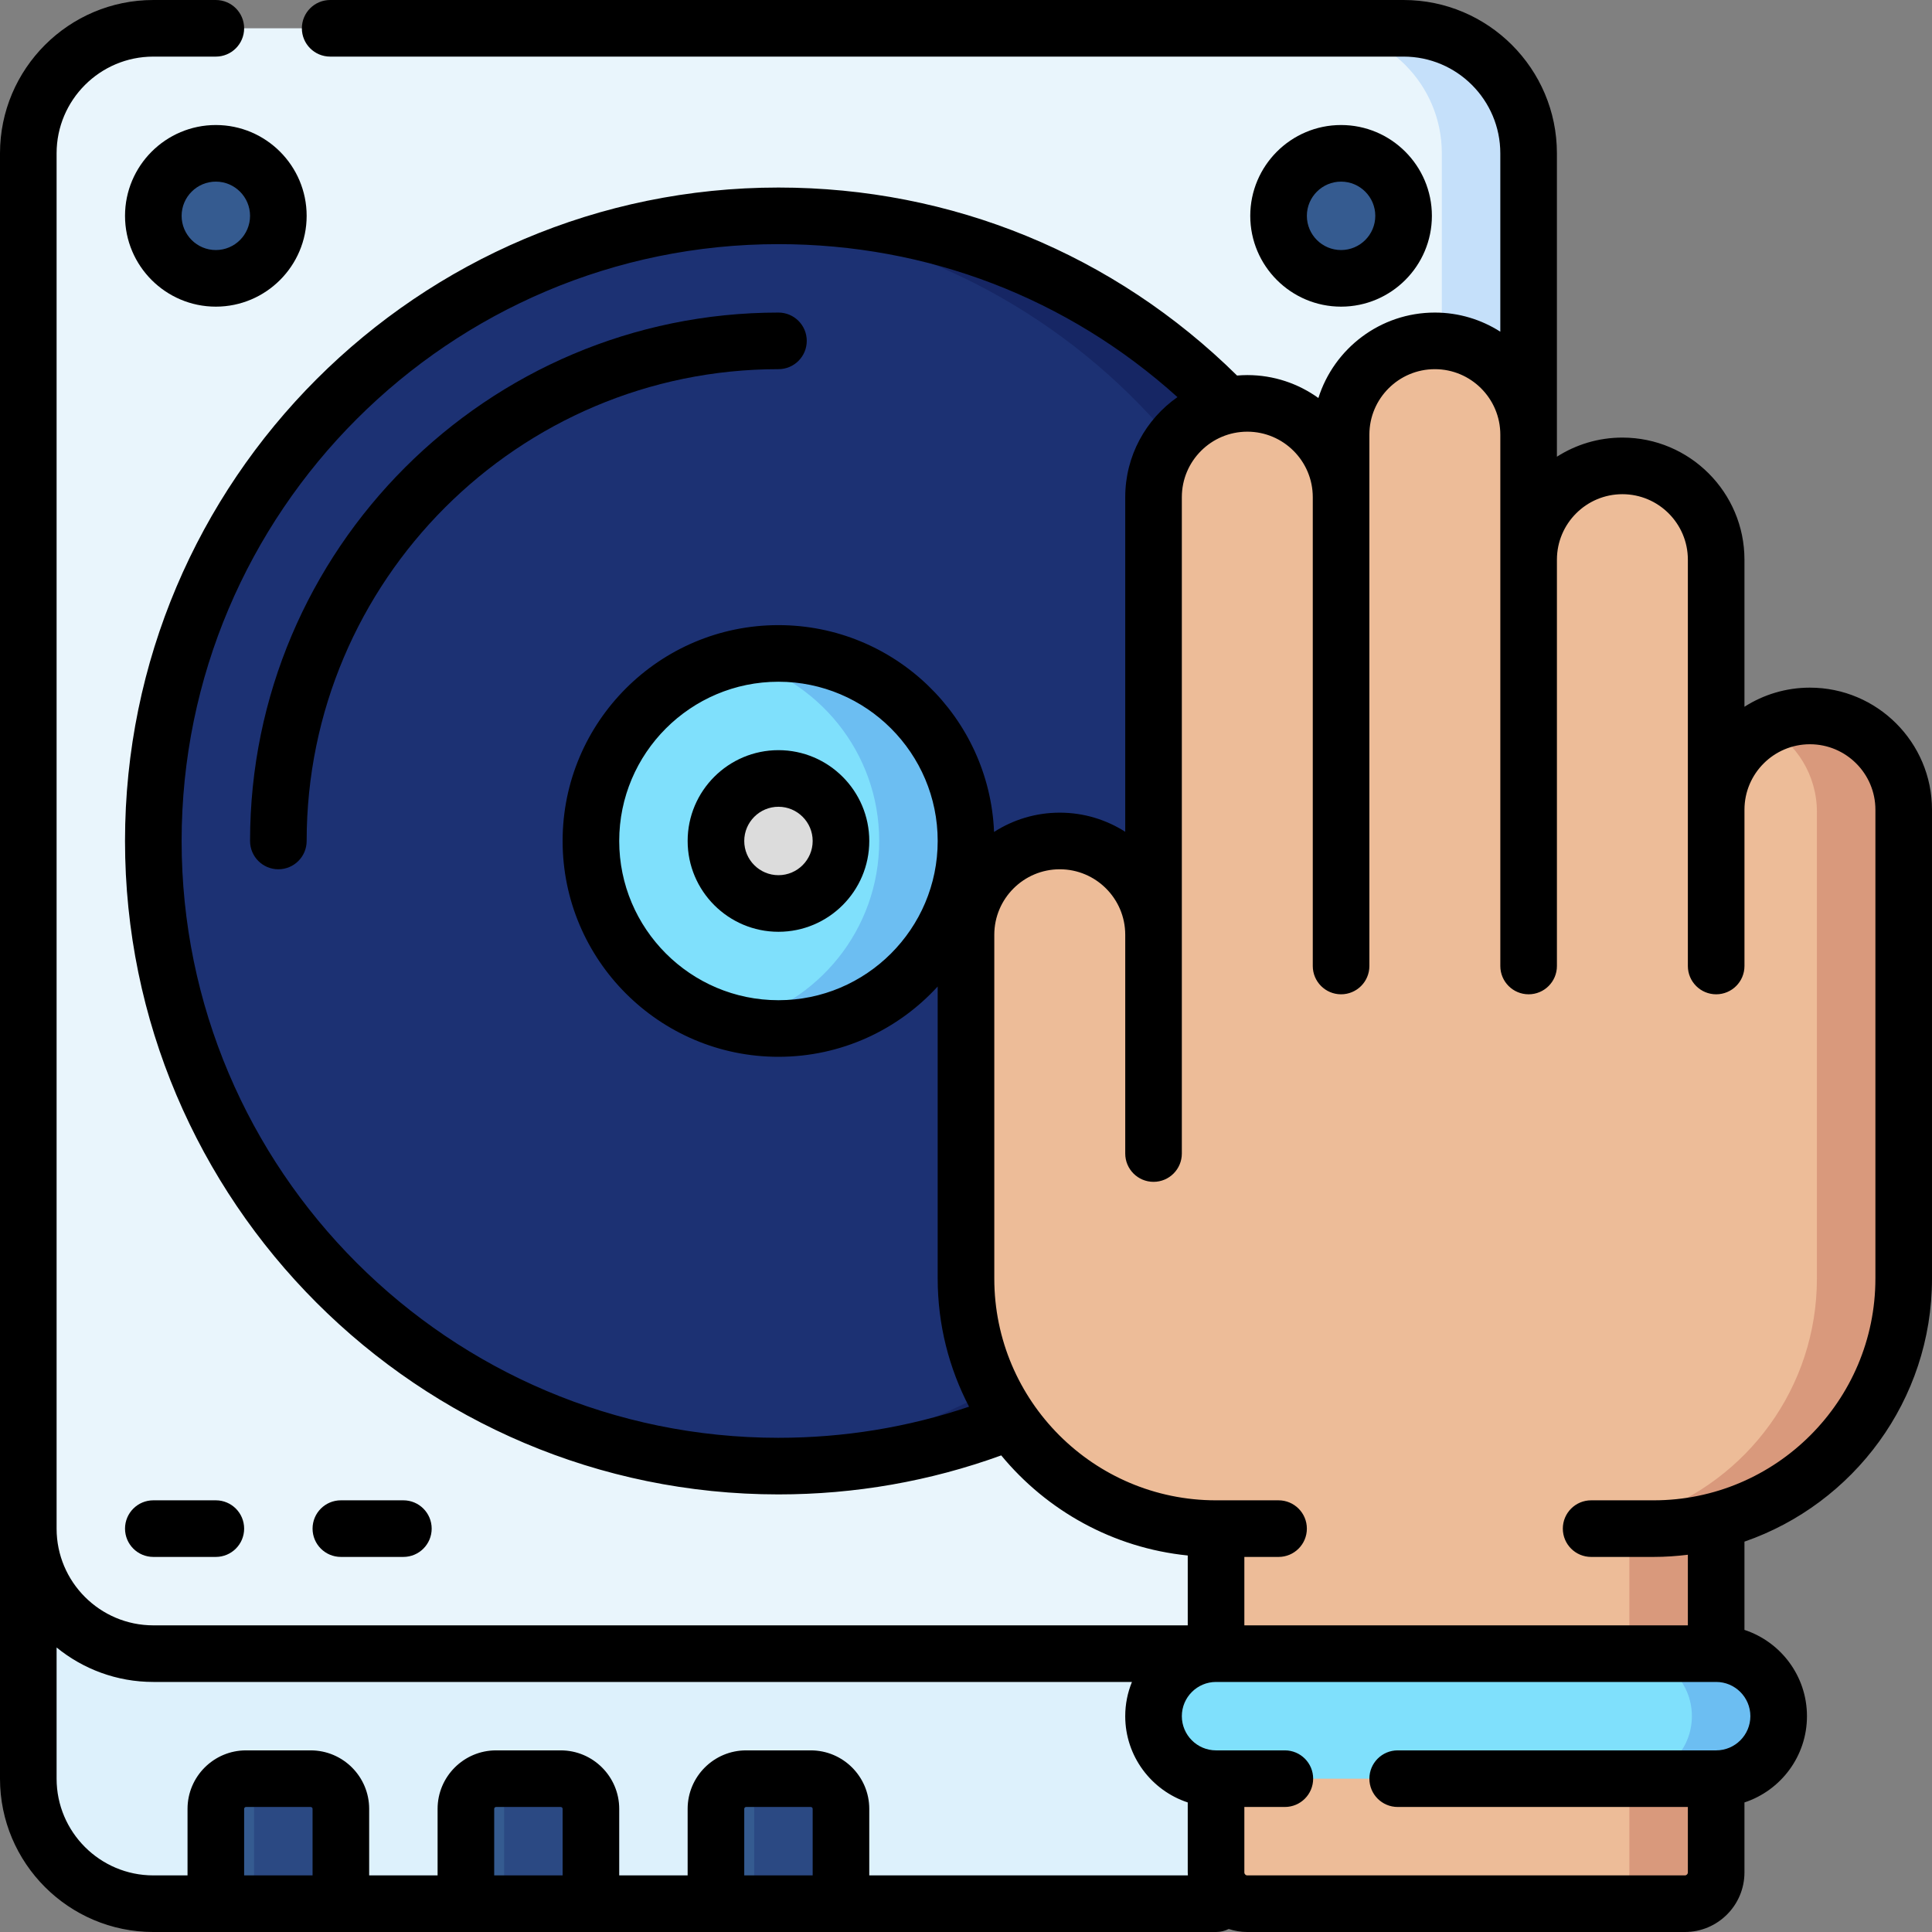 <svg id="Capa_1" enable-background="new 0 0 512 512" height="512" viewBox="0 0 512 512" width="512" xmlns="http://www.w3.org/2000/svg"><rect x="0" y="0" width="512" height="512" fill="#808080" stroke="none"/><g><g><path d="m7.5 405.1v66.268c0 18.298 14.834 33.133 33.132 33.133h331.334c18.299 0 33.133-14.834 33.133-33.133v-66.268z" fill="#ddf1fc"/><path d="m382.099 405.1v66.268c0 18.299-14.834 33.133-33.132 33.133h23c18.298 0 33.132-14.834 33.132-33.133v-66.268z" fill="#355b90"/><path d="m371.966 7.5c18.298 0 33.132 14.834 33.132 33.132v364.468c0 18.299-14.834 33.133-33.132 33.133h-331.334c-18.298 0-33.132-14.834-33.132-33.133v-364.468c0-18.298 14.834-33.132 33.132-33.132z" fill="#e9f5fc"/><g fill="#355b90"><path d="m90.332 504.5h-33.133v-25.133c0-4.418 3.582-8 8-8h17.133c4.418 0 8 3.582 8 8z"/><path d="m156.599 504.5h-33.133v-25.133c0-4.418 3.582-8 8-8h17.133c4.418 0 8 3.582 8 8z"/><path d="m222.866 504.5h-33.133v-25.133c0-4.418 3.582-8 8-8h17.133c4.418 0 8 3.582 8 8z"/></g><path d="m214.866 471.366h-17.133c-1.037 0-2.024.204-2.933.563 2.965 1.171 5.067 4.056 5.067 7.437v25.134h23v-25.133c-.001-4.419-3.583-8.001-8.001-8.001z" fill="#2b4983"/><path d="m148.599 471.366h-17.133c-1.037 0-2.024.204-2.933.563 2.965 1.171 5.067 4.056 5.067 7.437v25.134h23v-25.133c-.001-4.419-3.583-8.001-8.001-8.001z" fill="#2b4983"/><path d="m82.332 471.366h-17.133c-1.037 0-2.024.204-2.933.563 2.965 1.171 5.067 4.056 5.067 7.437v25.134h23v-25.133c-.001-4.419-3.582-8.001-8.001-8.001z" fill="#2b4983"/><g><g><circle cx="57.199" cy="57.2" fill="#355b90" r="16.567"/></g></g><g><g><circle cx="355.399" cy="57.2" fill="#355b90" r="16.567"/></g></g><ellipse cx="206.299" cy="222.867" fill="#1c3173" rx="165.667" ry="165.667" transform="matrix(.707 -.707 .707 .707 -97.167 211.152)"/><path d="m206.299 57.2c-3.851 0-7.668.143-11.454.401 86.151 5.885 154.213 77.622 154.213 165.266s-68.062 159.381-154.213 165.266c3.786.259 7.603.401 11.454.401 91.495 0 165.667-74.172 165.667-165.667 0-91.496-74.172-165.667-165.667-165.667z" fill="#162664"/><circle cx="206.299" cy="222.867" fill="#7fe0fc" r="49.7"/><ellipse cx="206.299" cy="222.867" fill="#dcdcdc" rx="16.567" ry="16.567" transform="matrix(.707 -.707 .707 .707 -97.167 211.152)"/><path d="m206.299 173.167c-3.96 0-7.807.477-11.5 1.352 21.901 5.191 38.2 24.86 38.2 48.348s-16.299 43.157-38.2 48.348c3.693.875 7.54 1.352 11.5 1.352 27.449 0 49.7-22.251 49.7-49.7s-22.251-49.7-49.7-49.7z" fill="#6cbef2"/><path d="m371.967 7.5h-23c18.298 0 33.132 14.834 33.132 33.132v364.468c0 18.299-14.834 33.132-33.132 33.132h23c18.298 0 33.132-14.834 33.132-33.132v-364.468c0-18.298-14.834-33.132-33.132-33.132z" fill="#c5e0fa"/><g><path d="m480.07 189.737c-10.796-.179-20.047 6.53-23.654 16.02-.124.325-.429.543-.777.543-.464 0-.84-.376-.84-.84v-56.562c0-13.567-10.629-25.071-24.191-25.422-9.128-.236-17.174 4.455-21.683 11.601-.386.612-1.042 1.001-1.766 1.001-1.138 0-2.06-.922-2.06-2.06v-18.274c0-13.932-11.402-25.67-25.331-25.405-13.502.257-24.369 11.282-24.369 24.846v5.209c0 .719-.583 1.302-1.302 1.302-.503 0-.951-.295-1.17-.748-4.001-8.274-12.449-13.996-22.244-14.047-13.879-.073-24.984 11.602-24.984 25.481v104.667c0 .633-.513 1.147-1.147 1.147-.453 0-.854-.271-1.04-.683-4.014-8.9-13.114-15.012-23.597-14.628-13.455.493-23.916 11.963-23.916 25.427v90.524c0 34.167 25.859 62.295 59.073 65.881 4.082.441 7.193 3.848 7.193 7.954v83.548c0 4.575 3.709 8.284 8.284 8.284h115.966c4.575 0 8.284-3.709 8.284-8.283v-87.288c0-3.403 2.158-6.419 5.369-7.546 25.818-9.054 44.331-33.64 44.331-62.55v-123.69c0-13.657-10.776-25.183-24.429-25.409z" fill="#edbc98"/><path d="m480.07 189.737c-10.796-.179-20.047 6.53-23.654 16.02-.124.325-.429.543-.777.543-.464 0-.84-.376-.84-.84v-56.562c0-13.567-10.629-25.071-24.191-25.422-9.128-.236-17.174 4.455-21.683 11.601-.386.612-1.042 1.001-1.766 1.001-1.138 0-2.06-.922-2.06-2.06v-18.274c0-13.932-11.402-25.67-25.331-25.405-13.502.257-24.369 11.282-24.369 24.846v5.209c0 .719-.583 1.302-1.302 1.302-.503 0-.951-.295-1.17-.748-4.001-8.274-12.449-13.996-22.244-14.047-13.879-.073-24.984 11.602-24.984 25.481v104.667c0 .633-.513 1.147-1.147 1.147-.453 0-.854-.271-1.04-.683-4.014-8.9-13.114-15.012-23.597-14.628-13.455.493-23.916 11.963-23.916 25.427v90.524c0 34.167 25.859 62.295 59.073 65.881 4.082.441 7.193 3.848 7.193 7.954v83.548c0 4.575 3.709 8.284 8.284 8.284h115.966c4.575 0 8.284-3.709 8.284-8.283v-87.288c0-3.403 2.158-6.419 5.369-7.546 25.818-9.054 44.331-33.64 44.331-62.55v-123.69c0-13.657-10.776-25.183-24.429-25.409z" fill="#edbc98"/><path d="m480.07 189.737c-4.334-.072-8.409.981-11.98 2.863 8.002 4.278 13.409 12.874 13.409 22.543v123.69c0 28.91-18.513 53.496-44.331 62.55-3.211 1.126-5.369 4.143-5.369 7.546v87.288c0 4.575-3.708 8.284-8.284 8.284h23c4.575 0 8.284-3.708 8.284-8.284v-87.288c0-3.403 2.158-6.419 5.369-7.546 25.818-9.054 44.331-33.64 44.331-62.55v-123.69c0-13.654-10.776-25.18-24.429-25.406z" fill="#d9997c"/><path d="m322.266 471.367c-9.15 0-16.567-7.417-16.567-16.567 0-9.149 7.417-16.567 16.567-16.567h132.533c9.15 0 16.567 7.417 16.567 16.567s-7.417 16.567-16.567 16.567z" fill="#7fe0fc"/><path d="m454.799 438.233h-23c9.149 0 16.567 7.417 16.567 16.566 0 9.15-7.417 16.567-16.567 16.567h23c9.149 0 16.567-7.417 16.567-16.567 0-9.149-7.417-16.566-16.567-16.566z" fill="#6cbef2"/></g></g><g><path d="m479.649 182.233c-6.381 0-12.332 1.865-17.35 5.067v-38.984c0-17.838-14.512-32.35-32.35-32.35-6.382 0-12.332 1.865-17.35 5.067v-80.401c0-22.404-18.227-40.632-40.632-40.632h-284.467c-4.142 0-7.5 3.357-7.5 7.5s3.358 7.5 7.5 7.5h284.467c14.134 0 25.632 11.499 25.632 25.633v47.267c-5.018-3.202-10.968-5.067-17.35-5.067-14.457 0-26.728 9.534-30.86 22.644-5.31-3.819-11.814-6.077-18.84-6.077-.915 0-1.818.048-2.714.122-32.594-32.157-75.597-49.822-121.536-49.822-95.484 0-173.166 77.683-173.166 173.167s77.682 173.166 173.166 173.166c20.322 0 40.152-3.483 59.039-10.338 12.043 14.605 29.586 24.514 49.428 26.527v18.512h-274.133c-14.134-.001-25.633-11.5-25.633-25.633v-.001-364.467c0-14.134 11.499-25.633 25.633-25.633h16.566c4.142 0 7.5-3.357 7.5-7.5s-3.358-7.5-7.5-7.5h-16.566c-22.405 0-40.632 18.228-40.632 40.633v430.734c0 22.405 18.227 40.633 40.632 40.633h281.633c1.207 0 2.344-.292 3.354-.799 1.553.512 3.207.799 4.929.799h115.967c8.703 0 15.784-7.08 15.784-15.783v-18.553c9.608-3.16 16.566-12.212 16.566-22.864s-6.959-19.704-16.566-22.863v-23.388c28.89-10.002 49.7-37.465 49.7-69.714v-124.25c0-17.839-14.513-32.352-32.351-32.352zm-273.35 198.8c-87.213 0-158.166-70.953-158.166-158.166 0-87.214 70.953-158.167 158.166-158.167 39.529 0 76.676 14.325 105.74 40.541-8.359 5.855-13.84 15.551-13.84 26.508v88.684c-5.018-3.203-10.969-5.068-17.35-5.068-6.407 0-12.38 1.88-17.411 5.107-1.261-30.433-26.402-54.806-57.139-54.806-31.54 0-57.2 25.66-57.2 57.2s25.66 57.199 57.2 57.199c16.692 0 31.734-7.189 42.2-18.631v77.399c0 12.24 3.014 23.783 8.312 33.955-16.215 5.469-33.165 8.245-50.512 8.245zm0-115.967c-23.269 0-42.2-18.931-42.2-42.199 0-23.27 18.931-42.2 42.2-42.2s42.2 18.931 42.2 42.2-18.931 42.199-42.2 42.199zm-191.299 206.301v-34.767c6.997 5.705 15.921 9.134 25.632 9.134h259.346c-1.143 2.8-1.779 5.86-1.779 9.066 0 10.652 6.959 19.704 16.566 22.864v18.553c0 .264.027.522.04.783h-84.44v-17.633c0-8.547-6.953-15.5-15.5-15.5h-17.133c-8.547 0-15.5 6.953-15.5 15.5v17.633h-18.132v-17.633c0-8.547-6.953-15.5-15.5-15.5h-17.133c-8.547 0-15.5 6.953-15.5 15.5v17.633h-18.134v-17.633c0-8.547-6.953-15.5-15.5-15.5h-17.134c-8.547 0-15.5 6.953-15.5 15.5v17.633h-9.066c-14.134 0-25.633-11.499-25.633-25.633zm49.699 25.633v-17.633c0-.275.224-.5.5-.5h17.134c.276 0 .5.225.5.5v17.633zm66.267 0v-17.633c0-.275.224-.5.5-.5h17.134c.276 0 .5.225.5.5v17.633zm66.267 0v-17.633c0-.275.224-.5.5-.5h17.133c.276 0 .5.225.5.5v17.633zm257.567-33.133h-84.4c-4.142 0-7.5 3.357-7.5 7.5s3.358 7.5 7.5 7.5h76.9v17.35c0 .432-.352.783-.784.783h-115.967c-.432 0-.783-.352-.783-.783v-17.35h10.734c4.142 0 7.5-3.357 7.5-7.5s-3.358-7.5-7.5-7.5h-18.234c-4.999 0-9.066-4.067-9.066-9.067 0-4.999 4.067-9.066 9.066-9.066h132.534c4.999 0 9.066 4.067 9.066 9.066 0 5-4.067 9.067-9.066 9.067zm42.2-125.033c0 32.404-26.363 58.767-58.767 58.767h-16.567c-4.142 0-7.5 3.357-7.5 7.5s3.358 7.5 7.5 7.5h16.567c3.072 0 6.093-.211 9.067-.577v18.71h-117.534v-18.133h9.067c4.142 0 7.5-3.357 7.5-7.5s-3.358-7.5-7.5-7.5h-16.567c-32.404 0-58.767-26.362-58.767-58.767v-91.117c0-9.567 7.783-17.351 17.35-17.351s17.35 7.783 17.35 17.351v57.983c0 4.143 3.358 7.5 7.5 7.5s7.5-3.357 7.5-7.5v-173.95c0-9.567 7.783-17.351 17.35-17.351s17.35 7.783 17.35 17.351v124.25c0 4.143 3.358 7.5 7.5 7.5s7.5-3.357 7.5-7.5v-140.817c0-9.566 7.783-17.35 17.35-17.35s17.35 7.783 17.35 17.35v140.817c0 4.143 3.358 7.5 7.5 7.5s7.5-3.357 7.5-7.5v-107.684c0-9.566 7.783-17.35 17.35-17.35s17.35 7.783 17.35 17.35v107.684c0 4.143 3.358 7.5 7.5 7.5s7.5-3.357 7.5-7.5v-41.426c.005-9.563 7.786-17.341 17.35-17.341 9.567 0 17.35 7.783 17.35 17.351v124.25z"/><path d="m33.133 57.2c0 13.271 10.796 24.066 24.066 24.066 13.271 0 24.067-10.796 24.067-24.066s-10.796-24.067-24.067-24.067c-13.27 0-24.066 10.797-24.066 24.067zm33.133 0c0 4.999-4.067 9.066-9.067 9.066-4.999 0-9.066-4.067-9.066-9.066 0-5 4.067-9.067 9.066-9.067 5 0 9.067 4.067 9.067 9.067z"/><path d="m379.466 57.2c0-13.271-10.796-24.067-24.067-24.067-13.27 0-24.066 10.797-24.066 24.067s10.796 24.066 24.066 24.066c13.271.001 24.067-10.795 24.067-24.066zm-33.133 0c0-5 4.067-9.067 9.066-9.067 5 0 9.067 4.067 9.067 9.067 0 4.999-4.067 9.066-9.067 9.066-4.999.001-9.066-4.067-9.066-9.066z"/><path d="m57.199 412.6c4.142 0 7.5-3.357 7.5-7.5s-3.358-7.5-7.5-7.5h-16.566c-4.142 0-7.5 3.357-7.5 7.5s3.358 7.5 7.5 7.5z"/><path d="m106.899 412.6c4.142 0 7.5-3.357 7.5-7.5s-3.358-7.5-7.5-7.5h-16.566c-4.142 0-7.5 3.357-7.5 7.5s3.358 7.5 7.5 7.5z"/><path d="m206.299 198.8c-13.27 0-24.066 10.797-24.066 24.067s10.796 24.066 24.066 24.066c13.271 0 24.067-10.796 24.067-24.066s-10.796-24.067-24.067-24.067zm0 33.134c-4.999 0-9.066-4.067-9.066-9.066 0-5 4.067-9.067 9.066-9.067 5 0 9.067 4.067 9.067 9.067 0 4.998-4.067 9.066-9.067 9.066z"/><path d="m213.799 90.333c0-4.143-3.358-7.5-7.5-7.5-77.214 0-140.033 62.819-140.033 140.034 0 4.143 3.358 7.5 7.5 7.5s7.5-3.357 7.5-7.5c0-68.944 56.09-125.034 125.033-125.034 4.142 0 7.5-3.357 7.5-7.5z"/></g></g></svg>